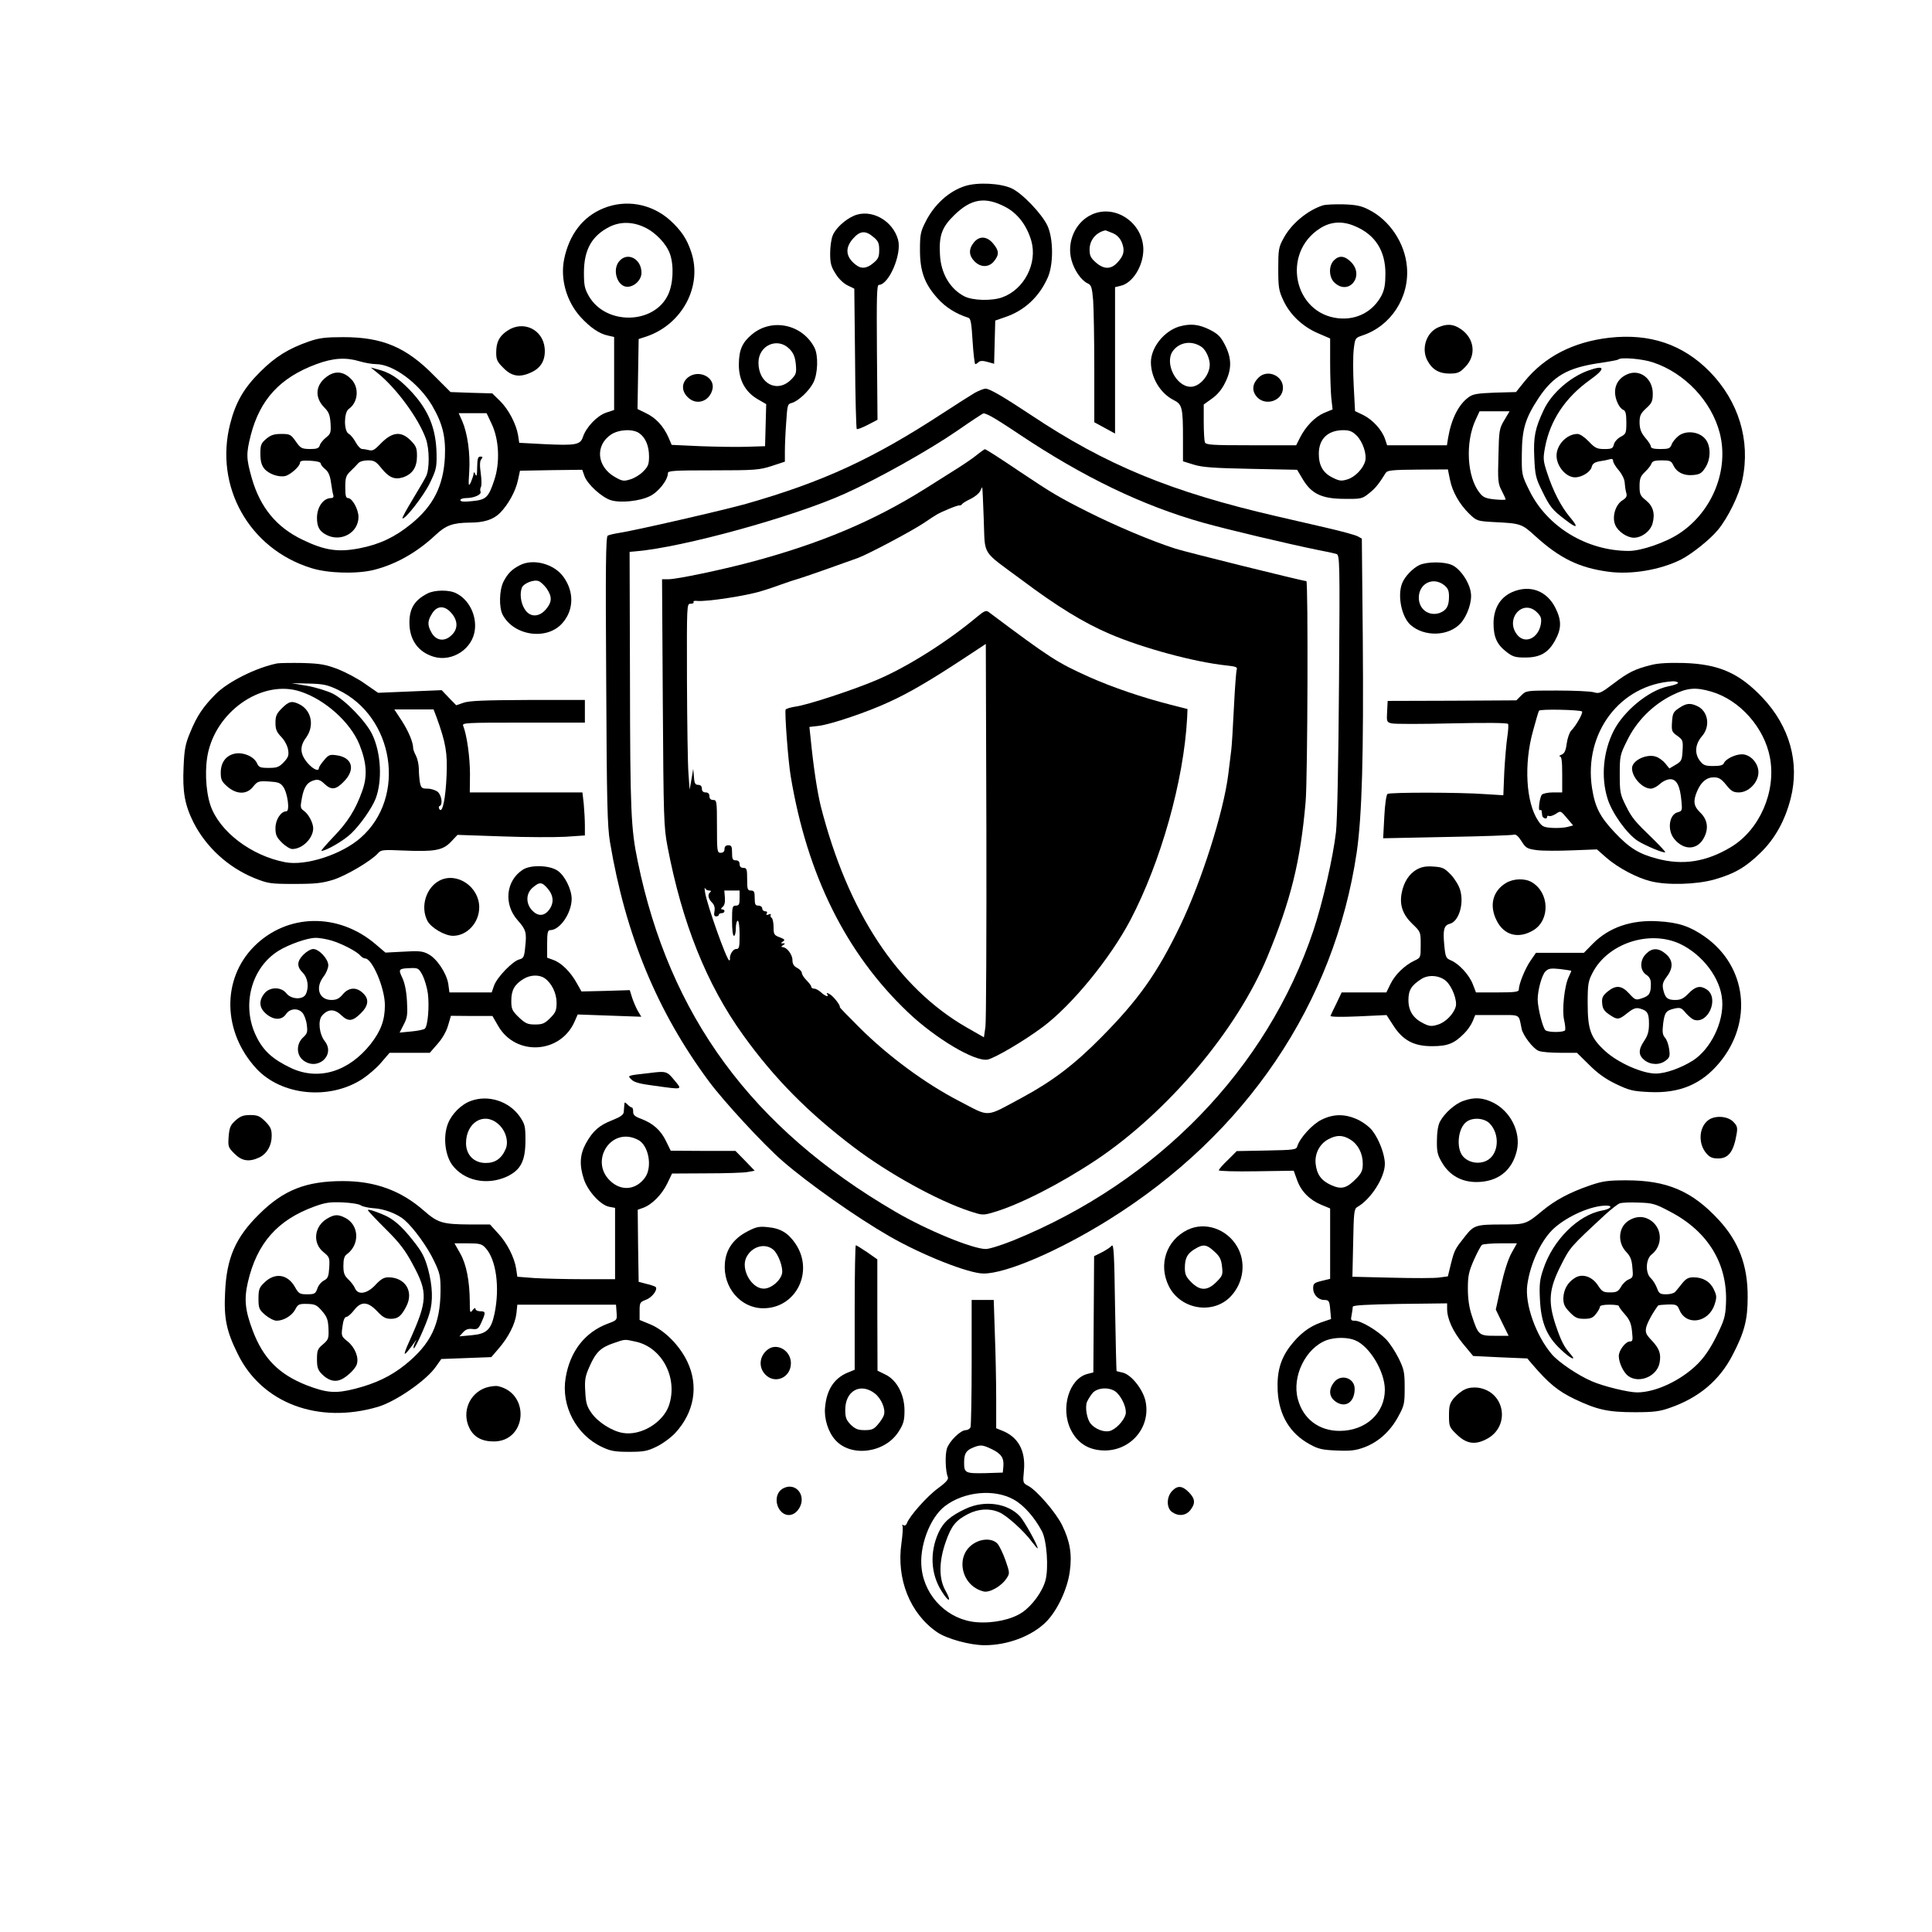 <?xml version="1.0" standalone="no"?>
<!DOCTYPE svg PUBLIC "-//W3C//DTD SVG 20010904//EN"
 "http://www.w3.org/TR/2001/REC-SVG-20010904/DTD/svg10.dtd">
<svg version="1.0" xmlns="http://www.w3.org/2000/svg"
 width="1024pt" height="1024pt" viewBox="0 0 1024 1024"
 preserveAspectRatio="xMidYMid meet">
<g transform="translate(0,1024) scale(0.1,-0.1)"
fill="#000000" stroke="none">
<path d="M5115 9254 c-85 -27 -164 -98 -210 -191 -26 -51 -29 -68 -29 -148 0
-113 24 -179 93 -256 43 -48 97 -82 163 -103 13 -4 17 -26 23 -125 4 -67 11
-121 14 -121 4 0 12 5 18 11 7 7 22 8 46 1 l36 -10 3 115 3 114 52 18 c101 34
179 105 225 207 32 68 32 207 0 277 -29 63 -135 174 -191 199 -59 27 -180 33
-246 12z m212 -110 c66 -34 115 -98 139 -180 34 -119 -37 -258 -154 -300 -56
-20 -156 -17 -200 5 -76 39 -125 121 -130 221 -6 101 10 146 76 210 89 87 163
99 269 44z"/>
<path d="M5161 8954 c-28 -35 -26 -69 4 -99 33 -34 77 -33 104 1 28 35 26 56
-5 93 -33 40 -74 42 -103 5z"/>
<path d="M3196 9135 c-107 -44 -179 -138 -206 -269 -21 -105 12 -222 86 -305
51 -56 101 -91 148 -100 l31 -7 0 -194 0 -193 -42 -14 c-48 -16 -106 -77 -123
-128 -14 -43 -38 -47 -206 -39 l-132 7 -6 40 c-10 60 -51 138 -96 182 l-41 40
-111 3 -110 4 -87 87 c-148 151 -274 204 -481 204 -94 0 -127 -4 -180 -22
-110 -38 -181 -82 -260 -161 -87 -86 -131 -162 -160 -276 -85 -332 100 -663
430 -765 88 -28 240 -32 330 -10 117 29 230 93 327 184 56 53 93 66 183 67 76
0 124 16 160 51 43 44 82 113 95 173 l11 51 165 3 165 2 12 -34 c16 -43 90
-111 139 -127 50 -16 152 -6 207 21 46 22 96 86 96 122 0 13 31 15 240 15 221
0 245 2 310 23 l70 23 0 56 c0 31 3 100 7 153 6 90 7 97 29 102 34 9 92 63
115 108 24 48 27 143 6 185 -64 124 -225 159 -331 71 -52 -43 -69 -82 -70
-158 -1 -83 33 -147 100 -186 l45 -26 -3 -112 -3 -111 -95 -3 c-52 -2 -164 0
-247 3 l-153 7 -18 42 c-27 59 -66 101 -118 126 l-45 22 3 186 3 185 40 13
c191 64 300 268 238 450 -23 69 -53 113 -112 167 -99 88 -235 112 -355 62z
m219 -99 c59 -27 117 -88 136 -142 22 -63 17 -161 -11 -218 -75 -156 -328
-160 -418 -7 -23 40 -27 57 -27 126 0 123 43 197 138 244 56 27 120 26 182 -3z
m770 -646 c21 -22 29 -42 33 -80 4 -46 2 -54 -23 -80 -73 -76 -175 -25 -175
88 0 92 102 137 165 72z m-2279 -65 c27 -8 66 -15 87 -15 91 0 227 -101 297
-219 56 -96 73 -165 68 -275 -8 -152 -62 -258 -179 -353 -86 -70 -166 -108
-273 -129 -113 -22 -184 -12 -302 45 -138 66 -224 170 -269 325 -30 106 -31
130 -6 229 49 190 156 306 348 377 89 33 156 37 229 15z m700 -332 c39 -82 45
-204 14 -297 -31 -93 -43 -105 -117 -112 -44 -5 -63 -3 -63 5 0 6 13 11 29 11
43 0 84 18 78 34 -3 7 -2 18 2 25 4 6 4 39 -1 73 -6 42 -5 65 3 74 9 11 8 14
-5 14 -13 0 -16 -11 -17 -57 0 -42 -3 -52 -9 -38 -6 14 -9 15 -10 5 0 -8 -7
-28 -14 -45 -13 -27 -14 -22 -9 56 6 95 -9 202 -37 267 l-19 42 74 0 74 0 27
-57z m782 -49 c33 -23 52 -67 52 -123 0 -42 -5 -54 -31 -80 -16 -17 -47 -36
-69 -42 -35 -11 -43 -9 -83 14 -95 56 -103 167 -18 224 41 27 115 31 149 7z"/>
<path d="M3280 8853 c-36 -46 -7 -133 45 -133 38 0 75 37 75 74 0 76 -77 114
-120 59z"/>
<path d="M2000 8264 c99 -79 218 -240 257 -349 20 -55 20 -163 1 -200 -8 -17
-41 -72 -72 -124 -31 -51 -55 -95 -53 -98 11 -11 111 117 144 184 34 70 38 84
37 153 -2 140 -43 240 -143 344 -63 65 -108 94 -176 110 l-30 8 35 -28z"/>
<path d="M1743 8251 c-71 -44 -80 -115 -23 -172 23 -23 29 -39 32 -83 3 -49 0
-56 -24 -75 -15 -12 -30 -30 -33 -41 -5 -16 -15 -20 -53 -20 -43 1 -49 4 -74
40 -26 37 -31 40 -77 40 -39 0 -56 -6 -80 -26 -27 -23 -31 -32 -31 -79 0 -38
6 -60 20 -78 23 -29 77 -48 112 -40 28 7 78 52 78 70 0 11 14 13 55 11 34 -2
55 -7 55 -15 0 -6 11 -20 24 -30 16 -13 25 -33 30 -68 4 -28 9 -58 12 -67 4
-13 0 -18 -13 -18 -40 -1 -73 -48 -73 -105 0 -47 13 -71 50 -90 77 -40 170 11
170 95 0 40 -33 100 -55 100 -12 0 -15 13 -15 58 0 51 4 62 28 85 15 14 33 33
40 41 8 10 29 16 52 16 33 0 43 -6 71 -41 40 -50 70 -63 115 -49 50 17 74 53
74 112 0 43 -4 54 -34 84 -52 52 -100 45 -164 -23 -25 -26 -38 -34 -55 -29
-12 3 -29 6 -37 6 -9 0 -24 16 -35 36 -10 19 -27 40 -37 45 -26 14 -26 112 0
131 50 35 57 112 15 157 -37 39 -79 47 -120 22z"/>
<path d="M7010 9151 c-82 -27 -168 -99 -208 -176 -25 -45 -27 -60 -27 -160 0
-98 3 -116 27 -167 35 -76 102 -139 183 -174 l65 -28 0 -127 c0 -69 3 -154 6
-187 l7 -62 -44 -18 c-49 -21 -98 -71 -129 -132 l-20 -40 -239 0 c-209 0 -240
2 -245 16 -3 9 -6 57 -6 108 l0 92 43 31 c29 20 53 49 70 84 36 71 36 129 0
200 -23 45 -37 59 -82 82 -59 29 -102 33 -162 16 -80 -25 -148 -110 -149 -188
0 -82 49 -165 120 -201 46 -23 50 -40 50 -204 l0 -121 58 -18 c46 -14 106 -18
302 -22 l245 -5 31 -52 c46 -76 101 -102 221 -102 87 -1 93 0 130 30 34 27 51
49 88 108 8 13 35 16 170 17 l159 1 11 -54 c13 -65 50 -130 103 -182 39 -37
42 -38 128 -43 143 -7 149 -8 222 -75 129 -117 231 -167 385 -188 121 -17 277
9 388 65 56 29 152 105 194 156 54 65 113 186 130 267 44 207 -20 416 -174
573 -142 144 -317 203 -531 179 -191 -22 -343 -100 -450 -232 l-45 -56 -112
-3 c-94 -4 -116 -7 -140 -25 -53 -39 -91 -115 -108 -216 l-6 -38 -159 0 -158
0 -11 33 c-16 48 -65 102 -115 127 l-44 21 -7 133 c-4 73 -4 161 0 194 7 59 8
61 43 73 153 49 253 202 239 364 -10 126 -92 249 -203 304 -38 20 -68 26 -134
28 -47 1 -96 -1 -110 -6z m172 -110 c107 -45 161 -130 161 -251 0 -56 -5 -85
-20 -115 -45 -86 -131 -132 -229 -122 -238 25 -303 347 -97 477 56 36 119 40
185 11z m-816 -638 c21 -13 40 -49 45 -83 9 -57 -47 -130 -100 -130 -77 0
-140 125 -95 189 34 47 98 58 150 24z m2396 -84 c168 -56 309 -205 353 -374
50 -194 -38 -415 -212 -531 -73 -49 -203 -94 -270 -94 -221 0 -431 126 -526
318 -42 85 -42 86 -41 196 1 132 18 189 90 298 77 115 152 158 316 183 56 8
104 17 106 20 13 13 129 3 184 -16z m-789 -306 c-27 -45 -28 -56 -31 -191 -4
-129 -2 -146 17 -182 12 -23 21 -43 21 -47 0 -3 -26 -3 -57 0 -48 5 -62 11
-80 34 -68 84 -78 269 -21 390 l20 43 80 0 79 0 -28 -47z m-783 -81 c33 -33
55 -99 46 -135 -10 -40 -54 -86 -95 -98 -32 -10 -43 -8 -79 10 -50 25 -72 64
-72 126 0 78 47 124 128 125 35 0 49 -6 72 -28z"/>
<path d="M7070 8860 c-29 -29 -27 -90 3 -118 76 -71 161 35 88 109 -34 34 -63
37 -91 9z"/>
<path d="M8418 8276 c-97 -35 -195 -121 -236 -209 -46 -97 -55 -143 -50 -251
4 -94 8 -111 41 -177 41 -85 55 -102 121 -152 65 -51 76 -46 27 12 -47 56 -89
137 -121 235 -21 64 -22 75 -11 135 27 143 107 264 239 358 84 60 80 81 -10
49z"/>
<path d="M8624 8256 c-41 -18 -64 -52 -64 -94 0 -39 23 -87 45 -95 11 -5 15
-22 15 -66 0 -57 -2 -61 -30 -76 -16 -8 -33 -27 -36 -40 -5 -22 -12 -25 -50
-25 -39 0 -50 5 -83 40 -22 23 -47 40 -60 40 -56 0 -111 -57 -111 -115 0 -56
50 -115 98 -115 36 0 81 28 88 54 4 18 15 26 42 31 21 3 45 8 55 11 11 4 17 0
17 -10 0 -8 14 -31 30 -49 17 -20 30 -47 31 -63 1 -16 4 -40 8 -54 6 -20 2
-28 -20 -42 -37 -23 -56 -88 -38 -130 14 -35 63 -68 99 -68 42 0 88 35 99 76
14 52 3 91 -35 122 -30 24 -34 32 -34 75 0 40 5 53 28 75 16 15 32 35 35 45 5
13 18 17 55 17 42 0 50 -3 60 -24 17 -38 54 -58 103 -54 36 3 47 8 66 37 32
47 32 120 0 156 -33 38 -101 45 -140 15 -16 -13 -33 -33 -37 -46 -8 -21 -16
-24 -60 -24 -34 0 -50 4 -50 13 0 7 -13 28 -30 47 -22 27 -29 45 -30 79 0 38
5 49 35 77 30 27 35 38 35 78 0 80 -69 132 -136 102z"/>
<path d="M5785 9102 c-86 -40 -132 -145 -106 -240 14 -53 52 -109 86 -124 19
-9 23 -20 29 -91 3 -45 6 -209 6 -364 l0 -281 55 -30 55 -30 0 388 0 388 29 7
c64 14 120 104 121 191 0 143 -150 245 -275 186z m111 -97 c24 -10 39 -25 50
-50 17 -43 11 -70 -24 -107 -34 -37 -72 -36 -114 1 -27 24 -33 36 -33 69 0 49
34 90 83 101 1 1 18 -6 38 -14z"/>
<path d="M4525 9096 c-46 -20 -96 -66 -111 -103 -8 -18 -14 -61 -14 -96 0 -52
5 -71 29 -108 16 -27 43 -52 64 -62 l35 -17 4 -369 c1 -203 6 -372 9 -375 3
-3 29 7 58 22 l52 27 -3 358 c-2 291 -1 357 10 357 53 0 123 163 102 239 -28
103 -144 167 -235 127z m104 -112 c26 -21 31 -33 31 -69 0 -36 -5 -48 -31 -69
-35 -30 -65 -33 -95 -8 -52 41 -56 88 -13 137 37 42 66 45 108 9z"/>
<path d="M7623 8505 c-63 -27 -91 -112 -58 -175 25 -48 62 -70 117 -70 43 0
55 5 82 33 63 62 52 154 -23 204 -39 26 -72 28 -118 8z"/>
<path d="M2689 8487 c-43 -29 -59 -60 -59 -116 0 -37 5 -49 39 -82 44 -45 87
-51 148 -22 52 24 75 67 70 127 -9 100 -114 150 -198 93z"/>
<path d="M3647 8240 c-35 -28 -36 -72 -2 -105 45 -46 115 -24 131 41 16 64
-72 108 -129 64z"/>
<path d="M6672 8240 c-33 -31 -38 -67 -15 -98 44 -59 143 -29 143 43 0 64 -81
99 -128 55z"/>
<path d="M5165 8157 c-22 -13 -99 -62 -171 -109 -368 -240 -632 -362 -1038
-478 -112 -32 -595 -143 -677 -155 -25 -4 -51 -10 -58 -14 -10 -7 -12 -169 -8
-767 3 -644 6 -774 20 -857 83 -494 250 -898 524 -1268 80 -108 290 -335 390
-422 139 -121 394 -300 568 -400 174 -100 420 -197 498 -197 120 0 397 119
662 284 729 454 1197 1146 1316 1949 28 195 37 513 32 1142 l-5 520 -21 12
c-12 7 -89 28 -172 47 -82 19 -199 46 -260 60 -558 129 -903 271 -1300 536
-148 98 -220 140 -241 140 -11 0 -37 -11 -59 -23z m88 -124 c18 -9 84 -51 148
-94 341 -228 655 -379 974 -469 136 -38 449 -112 610 -145 44 -8 88 -18 98
-21 18 -6 19 -32 14 -687 -3 -416 -9 -723 -16 -787 -15 -132 -70 -373 -120
-523 -246 -732 -824 -1329 -1589 -1641 -62 -25 -128 -46 -147 -46 -69 0 -313
100 -480 198 -759 442 -1197 1038 -1365 1857 -36 173 -40 268 -41 962 l-2 678
34 3 c248 21 833 182 1106 305 176 79 447 231 598 335 72 50 134 91 138 91 4
1 22 -6 40 -16z"/>
<path d="M5179 7830 c-19 -16 -63 -46 -96 -67 -33 -21 -114 -72 -179 -113
-274 -172 -557 -291 -924 -389 -158 -42 -392 -91 -436 -91 l-35 0 4 -652 c4
-614 5 -660 25 -765 77 -404 207 -730 400 -998 165 -230 346 -413 588 -596
183 -139 444 -283 615 -339 64 -21 69 -22 123 -6 138 40 355 151 546 278 380
254 747 689 907 1076 125 301 176 508 203 822 11 123 14 1170 4 1170 -18 0
-638 154 -694 172 -128 41 -317 121 -464 195 -153 77 -190 99 -359 212 -120
81 -180 119 -187 120 -3 0 -21 -13 -41 -29z m35 -343 c8 -197 -16 -160 199
-319 189 -142 331 -229 469 -288 175 -75 448 -149 618 -167 48 -5 60 -9 55
-21 -3 -8 -10 -98 -15 -201 -5 -102 -11 -204 -14 -226 -3 -22 -10 -80 -16
-130 -25 -199 -141 -565 -255 -802 -121 -251 -220 -391 -418 -591 -141 -143
-258 -232 -417 -318 -203 -109 -168 -107 -336 -20 -178 92 -374 236 -527 388
-59 59 -107 108 -106 110 6 7 -35 60 -54 69 -14 8 -18 8 -13 0 12 -18 -9 -12
-32 9 -12 11 -28 20 -37 20 -8 0 -15 4 -15 10 0 5 -11 20 -25 34 -14 14 -25
31 -25 39 0 7 -11 20 -25 27 -18 9 -25 22 -25 42 0 29 -30 68 -52 68 -9 0 -8
4 2 10 13 9 13 10 0 10 -13 0 -13 1 0 10 12 8 9 12 -17 22 -30 11 -33 16 -33
55 0 23 -5 45 -10 48 -6 4 -8 11 -5 16 3 5 -2 6 -11 2 -12 -4 -15 -3 -10 5 4
7 1 12 -8 12 -9 0 -16 7 -16 15 0 8 -9 15 -20 15 -17 0 -20 7 -20 40 0 33 -3
40 -20 40 -18 0 -20 7 -20 60 0 53 -2 60 -20 60 -13 0 -20 7 -20 20 0 13 -7
20 -20 20 -17 0 -20 7 -20 40 0 33 -3 40 -20 40 -13 0 -20 -7 -20 -20 0 -13
-7 -20 -20 -20 -19 0 -20 7 -20 140 0 133 -1 140 -20 140 -13 0 -20 7 -20 20
0 13 -7 20 -20 20 -13 0 -20 7 -20 20 0 13 -7 20 -19 20 -16 0 -21 8 -23 43
l-4 42 -9 -55 -10 -55 -6 85 c-4 47 -7 268 -8 493 -1 406 -1 407 19 407 12 0
19 4 16 9 -4 5 5 8 19 6 49 -5 261 27 340 52 28 8 75 24 105 35 30 11 75 26
100 33 42 13 214 74 308 108 60 23 286 143 350 186 70 47 69 47 127 72 28 12
54 21 59 20 5 -1 12 2 15 7 3 5 24 18 46 28 22 11 44 29 50 41 5 12 10 21 11
20 1 -1 5 -78 8 -170z m-1456 -1967 c10 0 13 -3 7 -8 -16 -11 -12 -35 9 -56
12 -12 16 -27 13 -45 -4 -20 -2 -28 9 -28 8 0 14 4 14 9 0 4 7 8 15 8 18 0 20
20 3 20 -9 1 -8 4 2 13 10 8 14 25 12 50 l-3 37 40 0 41 0 0 -40 c0 -33 -3
-40 -20 -40 -18 0 -20 -7 -20 -80 0 -47 4 -80 10 -80 6 0 10 18 10 40 0 22 5
40 10 40 6 0 10 -32 10 -75 0 -67 -2 -75 -19 -75 -16 0 -35 -31 -32 -52 1 -5
-1 -8 -4 -8 -13 0 -118 295 -128 360 -3 19 -3 29 0 23 2 -7 12 -13 21 -13z"/>
<path d="M5179 6971 c-160 -134 -376 -270 -537 -337 -123 -52 -360 -130 -425
-139 -26 -4 -50 -11 -53 -16 -6 -11 13 -272 27 -354 87 -523 293 -938 621
-1250 147 -140 355 -263 422 -251 38 7 197 101 293 173 154 115 357 363 464
566 162 309 283 739 301 1071 l2 48 -94 24 c-145 37 -304 91 -425 145 -172 77
-209 101 -536 346 -12 9 -23 5 -60 -26z m44 -2173 l-8 -56 -91 52 c-367 211
-631 613 -774 1174 -18 74 -38 201 -54 363 l-6 56 51 6 c63 8 258 73 373 127
102 46 221 116 391 228 l120 79 3 -986 c1 -542 -1 -1011 -5 -1043z"/>
<path d="M2755 7244 c-43 -22 -64 -44 -86 -86 -23 -45 -25 -137 -5 -176 60
-114 239 -138 319 -42 59 69 60 165 3 243 -50 69 -161 98 -231 61z m143 -124
c29 -43 28 -71 -4 -109 -37 -44 -87 -44 -114 2 -20 32 -26 81 -14 112 9 23 63
45 89 35 11 -4 30 -22 43 -40z"/>
<path d="M7525 7246 c-37 -17 -80 -62 -94 -99 -25 -66 -2 -177 45 -219 73 -65
203 -61 266 9 35 39 61 114 54 160 -7 57 -58 131 -102 149 -42 18 -129 17
-169 0z m129 -107 c20 -16 26 -29 26 -60 0 -52 -13 -74 -50 -88 -57 -19 -110
20 -110 81 0 75 75 113 134 67z"/>
<path d="M8013 7101 c-63 -29 -96 -86 -97 -164 0 -74 18 -114 71 -154 31 -24
46 -28 97 -28 79 0 122 25 158 90 35 63 35 107 2 173 -46 92 -137 125 -231 83z
m134 -107 c21 -21 24 -32 20 -61 -13 -77 -85 -109 -126 -57 -66 84 31 193 106
118z"/>
<path d="M2265 7094 c-68 -35 -95 -79 -95 -154 0 -91 46 -156 129 -181 98 -29
207 42 218 144 9 77 -32 159 -98 192 -37 20 -116 19 -154 -1z m129 -105 c33
-39 34 -82 1 -114 -38 -39 -86 -32 -110 16 -20 37 -19 58 5 97 27 44 68 44
104 1z"/>
<path d="M1470 6724 c-111 -22 -262 -97 -328 -164 -66 -67 -98 -114 -134 -202
-26 -62 -31 -90 -35 -183 -6 -132 6 -200 52 -293 67 -132 184 -239 323 -296
73 -29 85 -31 212 -31 112 0 147 4 206 22 69 22 201 100 237 140 16 19 26 20
136 15 165 -7 208 1 251 46 l35 37 235 -8 c129 -5 281 -5 338 -2 l102 7 0 52
c0 29 -3 81 -6 115 l-7 61 -298 0 -299 0 1 98 c0 86 -16 205 -36 255 -7 16 12
17 319 17 l326 0 0 60 0 60 -302 0 c-231 -1 -312 -4 -342 -15 l-38 -13 -39 40
-38 40 -169 -7 -168 -7 -68 47 c-37 27 -102 61 -144 78 -66 25 -93 30 -187 33
-60 1 -121 0 -135 -2z m321 -140 c299 -142 365 -570 121 -784 -100 -89 -292
-151 -400 -130 -180 34 -350 163 -397 303 -26 79 -31 202 -10 287 55 223 293
378 486 315 131 -42 266 -163 314 -281 39 -98 43 -168 15 -246 -35 -99 -78
-167 -154 -245 -38 -40 -66 -73 -63 -73 26 0 120 55 159 93 49 47 110 135 129
184 36 95 29 242 -18 340 -32 68 -143 183 -210 217 -29 14 -90 33 -135 41
l-83 14 90 -2 c78 -2 99 -6 156 -33z m523 -146 c49 -135 58 -189 53 -307 -5
-123 -22 -205 -38 -180 -5 8 -4 15 1 17 18 6 11 57 -10 75 -11 9 -35 17 -54
17 -30 0 -34 4 -40 31 -3 17 -6 50 -6 73 0 22 -7 54 -15 70 -8 15 -15 33 -15
40 0 31 -24 89 -60 145 l-40 61 104 0 104 0 16 -42z"/>
<path d="M1494 6486 c-28 -28 -34 -41 -34 -77 0 -34 6 -49 30 -74 18 -18 33
-47 37 -68 5 -31 1 -41 -23 -67 -25 -26 -36 -30 -80 -30 -45 0 -52 3 -62 25
-16 35 -71 59 -115 51 -49 -9 -77 -47 -77 -101 0 -37 5 -48 35 -74 50 -43 104
-43 137 0 23 28 28 30 83 27 49 -3 61 -7 76 -28 24 -34 36 -130 17 -130 -29 0
-58 -44 -58 -89 0 -36 6 -49 34 -77 19 -19 44 -34 55 -34 54 0 111 57 111 110
0 28 -25 76 -50 93 -18 13 -19 19 -10 67 11 60 29 85 67 95 20 5 32 0 52 -19
37 -35 61 -33 104 12 63 64 44 128 -40 139 -35 5 -42 2 -66 -27 -15 -17 -27
-36 -27 -41 0 -20 -30 -7 -59 26 -41 48 -44 88 -9 135 45 62 30 143 -33 176
-41 21 -57 18 -95 -20z"/>
<path d="M8750 6715 c-84 -21 -121 -39 -199 -99 -66 -50 -75 -54 -104 -45 -18
5 -105 9 -195 9 -162 0 -163 0 -189 -26 l-26 -26 -341 -2 -341 -1 -3 -56 c-3
-54 -2 -57 24 -63 15 -4 158 -4 319 0 183 4 294 3 298 -3 3 -5 1 -36 -4 -69
-5 -32 -12 -115 -16 -184 l-5 -125 -97 6 c-135 10 -504 10 -517 1 -6 -4 -14
-56 -17 -121 l-6 -114 340 7 c186 3 345 9 353 12 10 4 24 -9 40 -34 23 -37 30
-41 82 -48 32 -4 116 -4 188 -1 l130 5 50 -44 c62 -54 162 -107 236 -125 88
-22 241 -17 335 9 109 31 168 66 246 142 77 75 130 171 160 288 48 190 -5 381
-149 534 -124 131 -232 178 -417 184 -82 2 -138 -1 -175 -11z m144 -93 c3 -5
-21 -14 -53 -20 -102 -21 -235 -130 -289 -237 -55 -110 -67 -244 -32 -357 23
-76 101 -185 159 -224 39 -25 140 -68 147 -61 2 2 -24 30 -57 63 -107 103
-119 118 -152 184 -30 60 -32 72 -32 165 0 97 1 104 39 180 50 103 135 188
236 239 82 41 126 45 211 20 150 -44 280 -190 310 -349 34 -181 -55 -384 -207
-475 -130 -78 -254 -98 -392 -61 -95 25 -146 56 -224 139 -78 83 -104 133
-120 235 -45 292 149 549 429 566 12 0 24 -3 27 -7z m-509 -153 c7 -7 -31 -75
-57 -101 -9 -9 -20 -40 -24 -68 -5 -39 -12 -54 -28 -60 -12 -5 -15 -9 -8 -9 9
-1 12 -27 12 -96 l0 -95 -49 0 c-27 0 -53 -6 -59 -12 -12 -16 -21 -89 -10 -82
4 3 9 0 9 -5 1 -6 2 -16 3 -23 1 -15 26 -23 26 -8 0 6 4 8 10 5 5 -3 21 2 36
11 26 18 26 17 59 -22 l33 -39 -30 -8 c-16 -4 -53 -7 -81 -5 -46 3 -54 7 -74
37 -65 96 -77 300 -28 476 15 55 29 104 32 108 6 10 218 5 228 -4z"/>
<path d="M8899 6487 c-30 -20 -34 -28 -37 -74 -3 -47 -1 -53 28 -73 29 -21 31
-25 28 -78 -3 -52 -6 -57 -36 -75 l-34 -20 -21 26 c-12 15 -34 31 -49 36 -49
18 -128 -19 -128 -61 0 -48 55 -108 100 -108 12 0 33 11 48 25 15 14 39 25 55
25 34 0 52 -36 59 -117 5 -48 3 -52 -19 -58 -47 -11 -58 -96 -18 -143 53 -63
126 -57 159 13 23 48 15 93 -24 130 -33 32 -37 59 -16 109 21 51 51 76 89 76
27 0 40 -8 66 -40 26 -33 38 -40 67 -40 52 0 104 53 104 107 0 48 -42 94 -86
95 -35 1 -89 -25 -97 -47 -5 -11 -21 -15 -56 -15 -42 0 -53 4 -70 26 -31 39
-27 89 9 131 47 53 34 134 -25 161 -37 17 -58 15 -96 -11z"/>
<path d="M2772 5631 c-91 -58 -104 -184 -28 -269 44 -49 48 -66 40 -138 -5
-56 -9 -63 -31 -69 -35 -8 -118 -94 -134 -138 l-13 -37 -112 0 -112 0 -6 45
c-9 57 -61 135 -106 158 -29 16 -51 18 -131 13 l-96 -5 -53 45 c-197 168 -469
163 -644 -13 -172 -174 -166 -453 13 -647 133 -143 386 -168 560 -56 32 21 78
60 102 89 l44 51 107 0 106 0 41 47 c25 28 47 66 56 98 l15 51 110 -1 110 0
30 -52 c94 -164 334 -148 407 26 l15 34 168 -6 169 -6 -19 32 c-10 18 -23 49
-30 70 l-12 39 -128 -4 -128 -3 -26 46 c-33 59 -81 106 -123 121 l-33 12 0 73
c0 60 3 73 16 73 52 0 113 90 114 165 0 50 -35 122 -73 149 -41 30 -142 34
-185 7z m132 -102 c31 -37 33 -77 5 -113 -26 -33 -59 -33 -89 -1 -34 37 -33
90 4 121 36 31 49 30 80 -7z m-1147 -274 c56 -17 135 -58 153 -80 7 -8 18 -15
25 -15 38 0 105 -157 105 -248 0 -78 -21 -136 -75 -205 -116 -147 -276 -196
-422 -128 -97 46 -147 91 -184 167 -81 163 -28 365 118 455 53 33 152 68 194
68 19 1 58 -6 86 -14z m483 -185 c11 -22 24 -66 28 -97 8 -65 0 -169 -16 -185
-5 -5 -38 -12 -72 -15 l-62 -6 22 43 c19 36 21 54 17 124 -3 54 -12 97 -25
124 -22 46 -20 49 50 51 34 1 39 -3 58 -39z m647 -15 c37 -26 63 -79 63 -130
0 -40 -5 -52 -34 -81 -29 -29 -41 -34 -80 -34 -39 0 -51 5 -86 38 -36 35 -40
44 -40 88 0 56 17 86 64 115 37 23 84 24 113 4z"/>
<path d="M1609 5181 c-36 -36 -37 -64 -4 -97 27 -27 34 -79 15 -115 -16 -29
-77 -26 -102 6 -28 36 -89 35 -117 -1 -31 -39 -27 -77 10 -108 40 -34 83 -34
105 -1 20 30 63 34 87 7 9 -10 20 -38 23 -63 5 -39 3 -47 -20 -68 -36 -34 -36
-91 0 -120 76 -60 174 26 115 101 -29 37 -37 109 -14 135 31 36 66 37 102 2
37 -35 60 -33 103 10 41 40 45 75 14 105 -35 36 -77 34 -109 -4 -19 -23 -34
-30 -60 -30 -66 0 -88 64 -42 124 14 18 25 45 25 60 0 33 -49 86 -80 86 -12 0
-35 -13 -51 -29z"/>
<path d="M7510 5632 c-41 -23 -70 -67 -81 -126 -12 -63 6 -114 57 -163 44 -42
44 -43 44 -111 0 -68 0 -68 -34 -84 -52 -25 -102 -74 -126 -123 l-22 -45 -118
0 -119 0 -27 -57 c-16 -32 -30 -62 -32 -67 -3 -6 56 -7 146 -3 l151 7 35 -54
c51 -80 109 -111 206 -111 83 0 117 14 169 66 18 17 38 46 46 65 l14 34 115 0
c129 0 114 8 131 -73 7 -35 62 -107 91 -117 14 -6 65 -10 114 -10 l88 0 64
-63 c45 -45 86 -75 142 -102 71 -34 90 -39 177 -43 161 -8 277 41 372 155 180
216 146 512 -78 669 -77 54 -139 75 -245 81 -143 9 -262 -32 -348 -119 l-47
-48 -127 0 -127 0 -29 -42 c-29 -42 -62 -124 -62 -153 0 -12 -20 -15 -114 -15
l-113 0 -17 44 c-19 49 -73 108 -116 126 -26 11 -29 17 -35 80 -8 82 -2 106
30 114 46 12 75 103 55 176 -6 24 -28 60 -49 83 -34 35 -44 41 -92 44 -40 3
-63 -1 -89 -15z m1393 -394 c121 -57 217 -183 225 -300 9 -116 -61 -258 -155
-319 -64 -40 -145 -69 -196 -69 -71 -1 -201 57 -268 118 -79 72 -94 114 -94
257 0 100 3 115 27 161 81 154 299 226 461 152z m-575 -143 c1 -1 -5 -15 -13
-32 -23 -45 -37 -176 -25 -229 6 -25 8 -50 5 -55 -8 -11 -85 -12 -103 0 -14 9
-41 115 -42 163 0 49 22 130 41 149 16 16 28 18 77 13 31 -4 58 -8 60 -9z
m-662 -56 c31 -29 58 -101 50 -133 -10 -39 -54 -85 -96 -97 -32 -10 -44 -9
-76 7 -54 27 -79 66 -79 124 0 52 16 78 70 112 38 24 98 18 131 -13z"/>
<path d="M8725 5185 c-35 -34 -34 -88 0 -111 18 -12 25 -25 25 -49 0 -50 -8
-63 -47 -76 -33 -11 -36 -10 -68 25 -40 44 -71 46 -115 10 -26 -22 -31 -33
-28 -63 2 -27 11 -40 37 -58 44 -30 51 -29 97 8 29 23 44 29 64 24 41 -11 50
-24 50 -81 0 -40 -6 -62 -25 -90 -32 -47 -32 -77 1 -103 33 -26 81 -27 113 -2
21 16 23 24 18 60 -3 24 -13 51 -22 61 -13 15 -15 29 -10 74 8 61 15 70 62 81
29 6 36 3 58 -24 14 -16 34 -33 44 -36 75 -24 134 114 68 160 -34 23 -60 18
-97 -20 -27 -28 -42 -35 -71 -35 -41 0 -54 11 -64 57 -5 26 -1 39 19 66 36 47
34 88 -5 121 -38 33 -73 33 -104 1z"/>
<path d="M2330 5573 c-72 -37 -103 -139 -65 -213 19 -37 92 -80 136 -80 75 0
139 70 139 151 0 109 -118 189 -210 142z"/>
<path d="M7982 5560 c-71 -43 -90 -120 -49 -200 39 -78 116 -98 195 -50 89 55
84 199 -9 254 -37 22 -97 20 -137 -4z"/>
<path d="M3445 4553 c-125 -14 -120 -13 -98 -35 15 -15 46 -23 124 -33 152
-21 146 -22 103 30 -38 47 -44 49 -129 38z"/>
<path d="M2496 4405 c-51 -18 -102 -69 -122 -121 -26 -67 -16 -162 21 -216 62
-86 185 -113 292 -64 73 35 98 82 98 193 0 74 -3 85 -30 125 -57 81 -166 117
-259 83z m143 -121 c40 -33 58 -92 42 -132 -22 -53 -57 -77 -109 -76 -61 1
-102 44 -102 105 0 109 94 167 169 103z"/>
<path d="M7756 4405 c-44 -15 -100 -65 -124 -110 -10 -19 -16 -56 -16 -100 -1
-59 3 -77 27 -117 39 -67 103 -103 182 -103 114 0 191 61 215 169 21 96 -33
204 -124 251 -56 28 -102 31 -160 10z m139 -119 c57 -58 49 -166 -16 -198 -41
-20 -94 -11 -124 22 -39 43 -28 153 19 185 33 24 93 19 121 -9z"/>
<path d="M3309 4383 c-1 -10 -2 -27 -3 -37 -1 -14 -17 -26 -60 -43 -70 -27
-104 -57 -141 -124 -32 -59 -35 -115 -10 -190 21 -63 88 -136 133 -145 l32 -6
0 -189 0 -189 -168 0 c-93 0 -210 3 -260 6 l-90 7 -6 41 c-9 61 -49 139 -97
190 l-42 46 -106 0 c-145 1 -170 8 -244 73 -122 107 -259 157 -429 157 -196 0
-315 -47 -444 -175 -126 -124 -173 -232 -181 -415 -7 -137 7 -205 67 -326 128
-262 428 -374 745 -280 95 29 255 140 305 212 l29 41 133 5 132 5 37 43 c54
62 89 131 96 187 l5 48 262 0 261 0 3 -41 c3 -41 3 -41 -45 -59 -122 -45 -202
-147 -225 -288 -25 -148 56 -302 192 -366 46 -22 69 -26 145 -26 78 0 97 4
146 28 31 15 76 48 99 73 100 109 124 249 63 377 -41 86 -120 166 -197 198
l-56 23 0 47 c0 45 2 48 34 60 32 12 64 54 51 68 -4 3 -25 11 -48 16 l-42 11
-3 191 -2 191 28 10 c46 16 99 69 128 128 l26 54 182 1 c99 0 198 3 218 7 l38
7 -51 53 -51 52 -172 0 -171 1 -25 51 c-28 58 -69 94 -132 118 -33 12 -43 21
-42 38 0 12 -3 22 -7 22 -4 0 -15 7 -23 16 -15 14 -16 14 -17 -3z m74 -185
c55 -29 76 -143 36 -199 -44 -62 -116 -73 -173 -28 -132 104 -10 305 137 227z
m-1470 -347 c9 -6 39 -13 69 -15 55 -3 127 -31 163 -63 48 -42 121 -143 154
-213 33 -68 36 -83 36 -160 -1 -179 -51 -283 -187 -393 -77 -62 -158 -100
-267 -128 -103 -26 -149 -22 -256 19 -147 58 -230 142 -286 291 -40 106 -46
165 -25 256 48 206 157 329 352 400 57 21 83 25 151 22 45 -2 88 -9 96 -16z
m660 -225 c57 -61 77 -210 48 -349 -18 -85 -42 -107 -121 -114 l-65 -6 19 21
c13 15 28 21 50 18 27 -3 32 1 48 36 23 52 23 58 -7 58 -14 0 -25 6 -25 13 0
7 -7 4 -15 -7 -14 -18 -15 -14 -15 45 -1 110 -18 198 -51 256 l-30 53 71 0
c62 0 74 -3 93 -24z m796 -497 c140 -30 225 -192 177 -337 -31 -92 -149 -163
-244 -147 -58 9 -134 58 -167 106 -25 35 -30 54 -33 114 -4 62 0 82 23 133 33
75 59 100 127 123 64 22 56 21 117 8z"/>
<path d="M1950 3826 c0 -4 42 -48 93 -99 73 -72 104 -112 144 -187 82 -151 80
-193 -17 -408 -39 -86 -33 -89 23 -12 17 24 17 24 6 2 -6 -13 -9 -26 -6 -28 6
-6 67 128 83 184 20 65 17 144 -7 235 -18 65 -32 92 -80 152 -62 79 -106 116
-160 138 -50 21 -79 29 -79 23z"/>
<path d="M1732 3780 c-68 -42 -76 -130 -17 -177 31 -25 33 -30 30 -82 -3 -46
-7 -57 -28 -68 -14 -7 -30 -26 -35 -43 -10 -27 -15 -30 -54 -30 -39 0 -45 3
-65 39 -39 69 -108 78 -164 21 -25 -24 -29 -36 -29 -83 0 -50 3 -58 35 -86 20
-17 47 -31 61 -31 38 0 82 27 99 60 14 27 20 30 63 29 41 -1 51 -5 79 -38 26
-30 32 -46 34 -93 2 -52 0 -58 -29 -83 -29 -24 -32 -33 -32 -80 0 -43 5 -57
27 -79 30 -30 62 -41 92 -31 31 9 81 55 91 81 14 36 -7 90 -46 123 -35 28 -36
30 -29 80 4 33 12 51 20 51 8 0 26 16 41 35 37 49 73 48 123 -5 30 -32 45 -40
73 -40 37 0 55 14 82 67 40 79 -7 153 -96 153 -23 0 -40 -10 -68 -40 -44 -48
-94 -56 -109 -17 -5 12 -21 33 -35 46 -21 20 -26 34 -26 72 0 35 5 52 18 61
70 51 66 155 -8 193 -39 20 -58 19 -98 -5z"/>
<path d="M1249 4302 c-27 -24 -33 -37 -37 -85 -4 -54 -3 -58 31 -92 39 -39 77
-45 131 -20 41 20 66 63 66 115 0 34 -6 48 -34 76 -29 29 -41 34 -80 34 -36 0
-52 -6 -77 -28z"/>
<path d="M7004 4305 c-49 -24 -114 -96 -128 -140 -5 -19 -16 -20 -163 -23
l-158 -3 -47 -47 c-27 -25 -48 -50 -48 -55 0 -4 89 -7 199 -5 l198 3 18 -50
c21 -59 66 -105 129 -131 l46 -19 0 -186 0 -187 -45 -11 c-40 -10 -45 -14 -45
-40 0 -32 27 -61 58 -61 26 0 29 -5 33 -58 l4 -43 -53 -18 c-63 -22 -114 -61
-164 -126 -52 -69 -71 -138 -66 -238 7 -128 65 -225 170 -282 45 -25 67 -30
143 -33 74 -3 100 0 146 17 75 28 138 85 180 163 32 58 34 69 34 153 0 81 -3
97 -32 156 -18 36 -48 82 -68 102 -44 45 -131 97 -164 97 -21 0 -23 3 -17 31
3 17 6 37 6 43 0 8 74 12 250 15 l250 3 0 -29 c0 -53 30 -119 84 -185 l54 -65
143 -7 144 -6 28 -33 c86 -100 135 -140 222 -182 120 -57 177 -70 320 -70 99
0 132 4 185 23 154 53 264 146 333 280 63 121 80 187 80 307 1 167 -47 294
-153 409 -142 154 -275 210 -490 210 -98 0 -126 -4 -193 -27 -110 -38 -184
-78 -253 -135 -84 -70 -90 -72 -207 -72 -144 0 -155 -3 -202 -63 -54 -68 -56
-72 -75 -146 l-16 -66 -45 -6 c-24 -4 -138 -4 -252 -1 l-209 5 4 179 c3 161 5
180 21 190 72 40 147 157 147 229 0 49 -30 129 -66 176 -14 19 -50 46 -78 59
-67 31 -128 31 -192 -1z m153 -105 c41 -25 66 -73 66 -128 0 -35 -6 -49 -33
-77 -51 -53 -79 -61 -133 -37 -54 24 -78 57 -84 115 -5 53 21 104 68 129 43
23 76 23 116 -2z m1693 -381 c203 -105 308 -278 298 -489 -3 -68 -9 -88 -50
-171 -32 -65 -64 -112 -100 -148 -87 -87 -222 -151 -321 -151 -46 0 -178 32
-240 59 -74 32 -175 100 -212 143 -85 100 -144 267 -130 368 16 116 76 242
144 302 74 65 196 118 274 118 39 0 24 -18 -21 -26 -127 -23 -261 -156 -312
-310 -19 -55 -22 -82 -18 -162 6 -123 36 -195 110 -264 51 -49 88 -66 52 -25
-34 38 -50 69 -79 155 -41 124 -35 191 28 315 49 97 48 96 238 272 30 27 63
53 74 57 11 4 56 6 100 4 73 -2 88 -6 165 -47z m-839 -221 c-18 -33 -39 -99
-56 -176 l-27 -123 34 -70 34 -69 -73 0 c-84 0 -88 3 -122 107 -14 42 -21 88
-21 143 0 68 5 90 32 152 18 40 37 76 43 80 5 4 49 8 98 8 l87 0 -29 -52z
m-828 -462 c77 -32 157 -166 157 -262 0 -125 -102 -218 -240 -218 -109 0 -193
63 -221 168 -33 121 42 272 153 313 45 16 112 16 151 -1z"/>
<path d="M8633 3771 c-55 -34 -62 -115 -14 -166 22 -23 30 -42 33 -83 5 -49 3
-54 -19 -63 -13 -5 -32 -22 -41 -39 -15 -25 -23 -30 -58 -30 -36 0 -43 4 -65
38 -31 47 -84 64 -123 38 -38 -24 -58 -61 -60 -106 0 -32 6 -46 34 -75 28 -29
41 -35 76 -35 34 0 47 5 63 26 12 15 21 32 21 38 0 7 20 11 50 11 28 0 50 -3
50 -7 0 -4 14 -24 32 -44 25 -28 34 -49 38 -90 5 -47 4 -54 -11 -54 -23 0 -59
-47 -59 -77 0 -36 25 -88 51 -107 58 -40 151 -1 165 70 9 48 0 75 -41 119 -31
32 -35 42 -30 69 6 25 32 74 63 116 2 3 25 5 52 6 45 1 50 -2 61 -28 36 -88
156 -69 187 29 12 37 11 46 -4 78 -19 42 -58 65 -108 65 -27 0 -40 -7 -60 -32
-15 -18 -31 -39 -37 -45 -5 -7 -27 -13 -47 -13 -34 0 -39 4 -50 34 -7 18 -21
41 -32 51 -30 27 -28 101 4 126 56 44 58 128 5 173 -37 31 -82 34 -126 7z"/>
<path d="M7071 2914 c-34 -43 -26 -86 20 -110 48 -24 89 10 89 75 0 58 -73 81
-109 35z"/>
<path d="M9053 4302 c-49 -38 -53 -124 -9 -175 18 -21 32 -27 63 -27 55 0 82
36 98 133 5 31 2 41 -19 62 -31 31 -99 34 -133 7z"/>
<path d="M3961 3713 c-73 -38 -113 -94 -119 -168 -11 -128 83 -239 203 -239
173 -1 271 193 172 341 -39 58 -80 83 -149 89 -45 5 -61 1 -107 -23z m137 -96
c27 -22 54 -96 47 -127 -9 -39 -58 -80 -97 -80 -65 0 -122 102 -93 164 28 59
98 80 143 43z"/>
<path d="M6295 3722 c-113 -55 -157 -184 -100 -299 63 -126 239 -153 331 -51
66 72 79 179 31 261 -55 94 -170 133 -262 89z m141 -115 c29 -26 37 -42 41
-80 5 -43 3 -49 -30 -82 -47 -47 -86 -48 -133 -1 -28 28 -34 42 -34 76 0 52
13 76 53 100 44 27 62 25 103 -13z"/>
<path d="M5892 3637 c-7 -8 -31 -24 -53 -35 l-40 -20 -2 -308 -2 -308 -31 -8
c-98 -25 -145 -183 -88 -297 32 -63 82 -99 150 -107 154 -19 278 114 245 262
-15 63 -76 139 -121 149 -17 4 -31 7 -32 8 -1 1 -5 155 -8 341 -4 282 -7 336
-18 323z m27 -778 c30 -29 54 -86 47 -115 -9 -35 -54 -82 -86 -89 -30 -7 -76
11 -99 39 -20 24 -31 86 -20 115 6 14 20 36 31 49 29 30 95 31 127 1z"/>
<path d="M4530 3310 l0 -330 -37 -15 c-72 -30 -112 -91 -120 -185 -6 -59 17
-132 55 -173 84 -93 265 -68 336 47 25 39 30 58 30 110 0 85 -41 162 -102 191
l-41 20 -1 295 0 295 -54 38 c-30 20 -57 37 -60 37 -3 0 -6 -148 -6 -330z
m106 -455 c35 -27 59 -83 49 -115 -3 -11 -18 -34 -32 -50 -21 -25 -32 -30 -70
-30 -36 0 -50 6 -74 29 -24 25 -29 38 -29 79 0 100 80 145 156 87z"/>
<path d="M5150 3021 c0 -181 -3 -336 -6 -345 -3 -9 -15 -16 -25 -16 -28 0 -86
-57 -100 -97 -11 -34 -8 -122 5 -153 4 -11 -11 -28 -52 -58 -57 -41 -152 -148
-165 -185 -4 -11 -12 -15 -18 -11 -7 4 -9 3 -6 -3 4 -6 1 -47 -5 -91 -28 -191
45 -374 189 -473 51 -35 174 -69 252 -69 123 0 251 49 326 124 59 60 112 172
125 266 13 92 1 161 -40 245 -32 67 -136 187 -181 210 -28 15 -28 16 -22 80
10 107 -31 181 -120 214 l-27 11 0 158 c0 87 -3 241 -7 340 l-6 182 -59 0 -58
0 0 -329z m107 -462 c50 -24 65 -47 61 -92 l-3 -32 -94 -3 c-104 -2 -111 1
-111 55 0 46 9 64 44 79 42 18 53 17 103 -7z m116 -267 c53 -29 110 -94 149
-167 26 -48 37 -196 19 -262 -16 -59 -70 -133 -123 -169 -56 -38 -153 -59
-242 -52 -149 12 -273 132 -291 283 -15 115 43 271 123 332 102 78 262 93 365
35z"/>
<path d="M5120 2244 c-82 -38 -120 -71 -146 -128 -47 -104 -41 -219 17 -310
38 -61 55 -59 21 2 -37 64 -36 156 1 261 30 85 53 113 119 147 54 27 112 31
163 9 40 -16 134 -101 176 -159 16 -21 29 -36 29 -32 0 17 -71 144 -94 169
-65 70 -187 87 -286 41z"/>
<path d="M5163 2060 c-103 -62 -71 -225 50 -255 32 -8 96 28 123 71 16 24 16
29 -6 92 -13 37 -32 77 -43 90 -26 28 -80 29 -124 2z"/>
<path d="M4069 3087 c-44 -34 -50 -92 -14 -131 51 -55 137 -19 137 59 0 67
-74 110 -123 72z"/>
<path d="M2575 2885 c-87 -30 -128 -128 -88 -212 23 -49 66 -73 130 -73 175 0
195 254 23 293 -14 3 -43 -1 -65 -8z"/>
<path d="M7765 2876 c-17 -7 -43 -28 -58 -45 -23 -28 -27 -42 -27 -93 0 -57 2
-63 38 -98 51 -51 96 -60 156 -30 134 64 106 254 -40 275 -23 3 -51 0 -69 -9z"/>
<path d="M4147 2349 c-27 -16 -38 -53 -26 -89 20 -55 74 -67 108 -24 54 69 -9
156 -82 113z"/>
<path d="M6212 2337 c-30 -32 -30 -90 0 -111 34 -24 73 -20 97 10 28 36 26 60
-8 95 -35 35 -60 37 -89 6z"/>
</g>
</svg>
